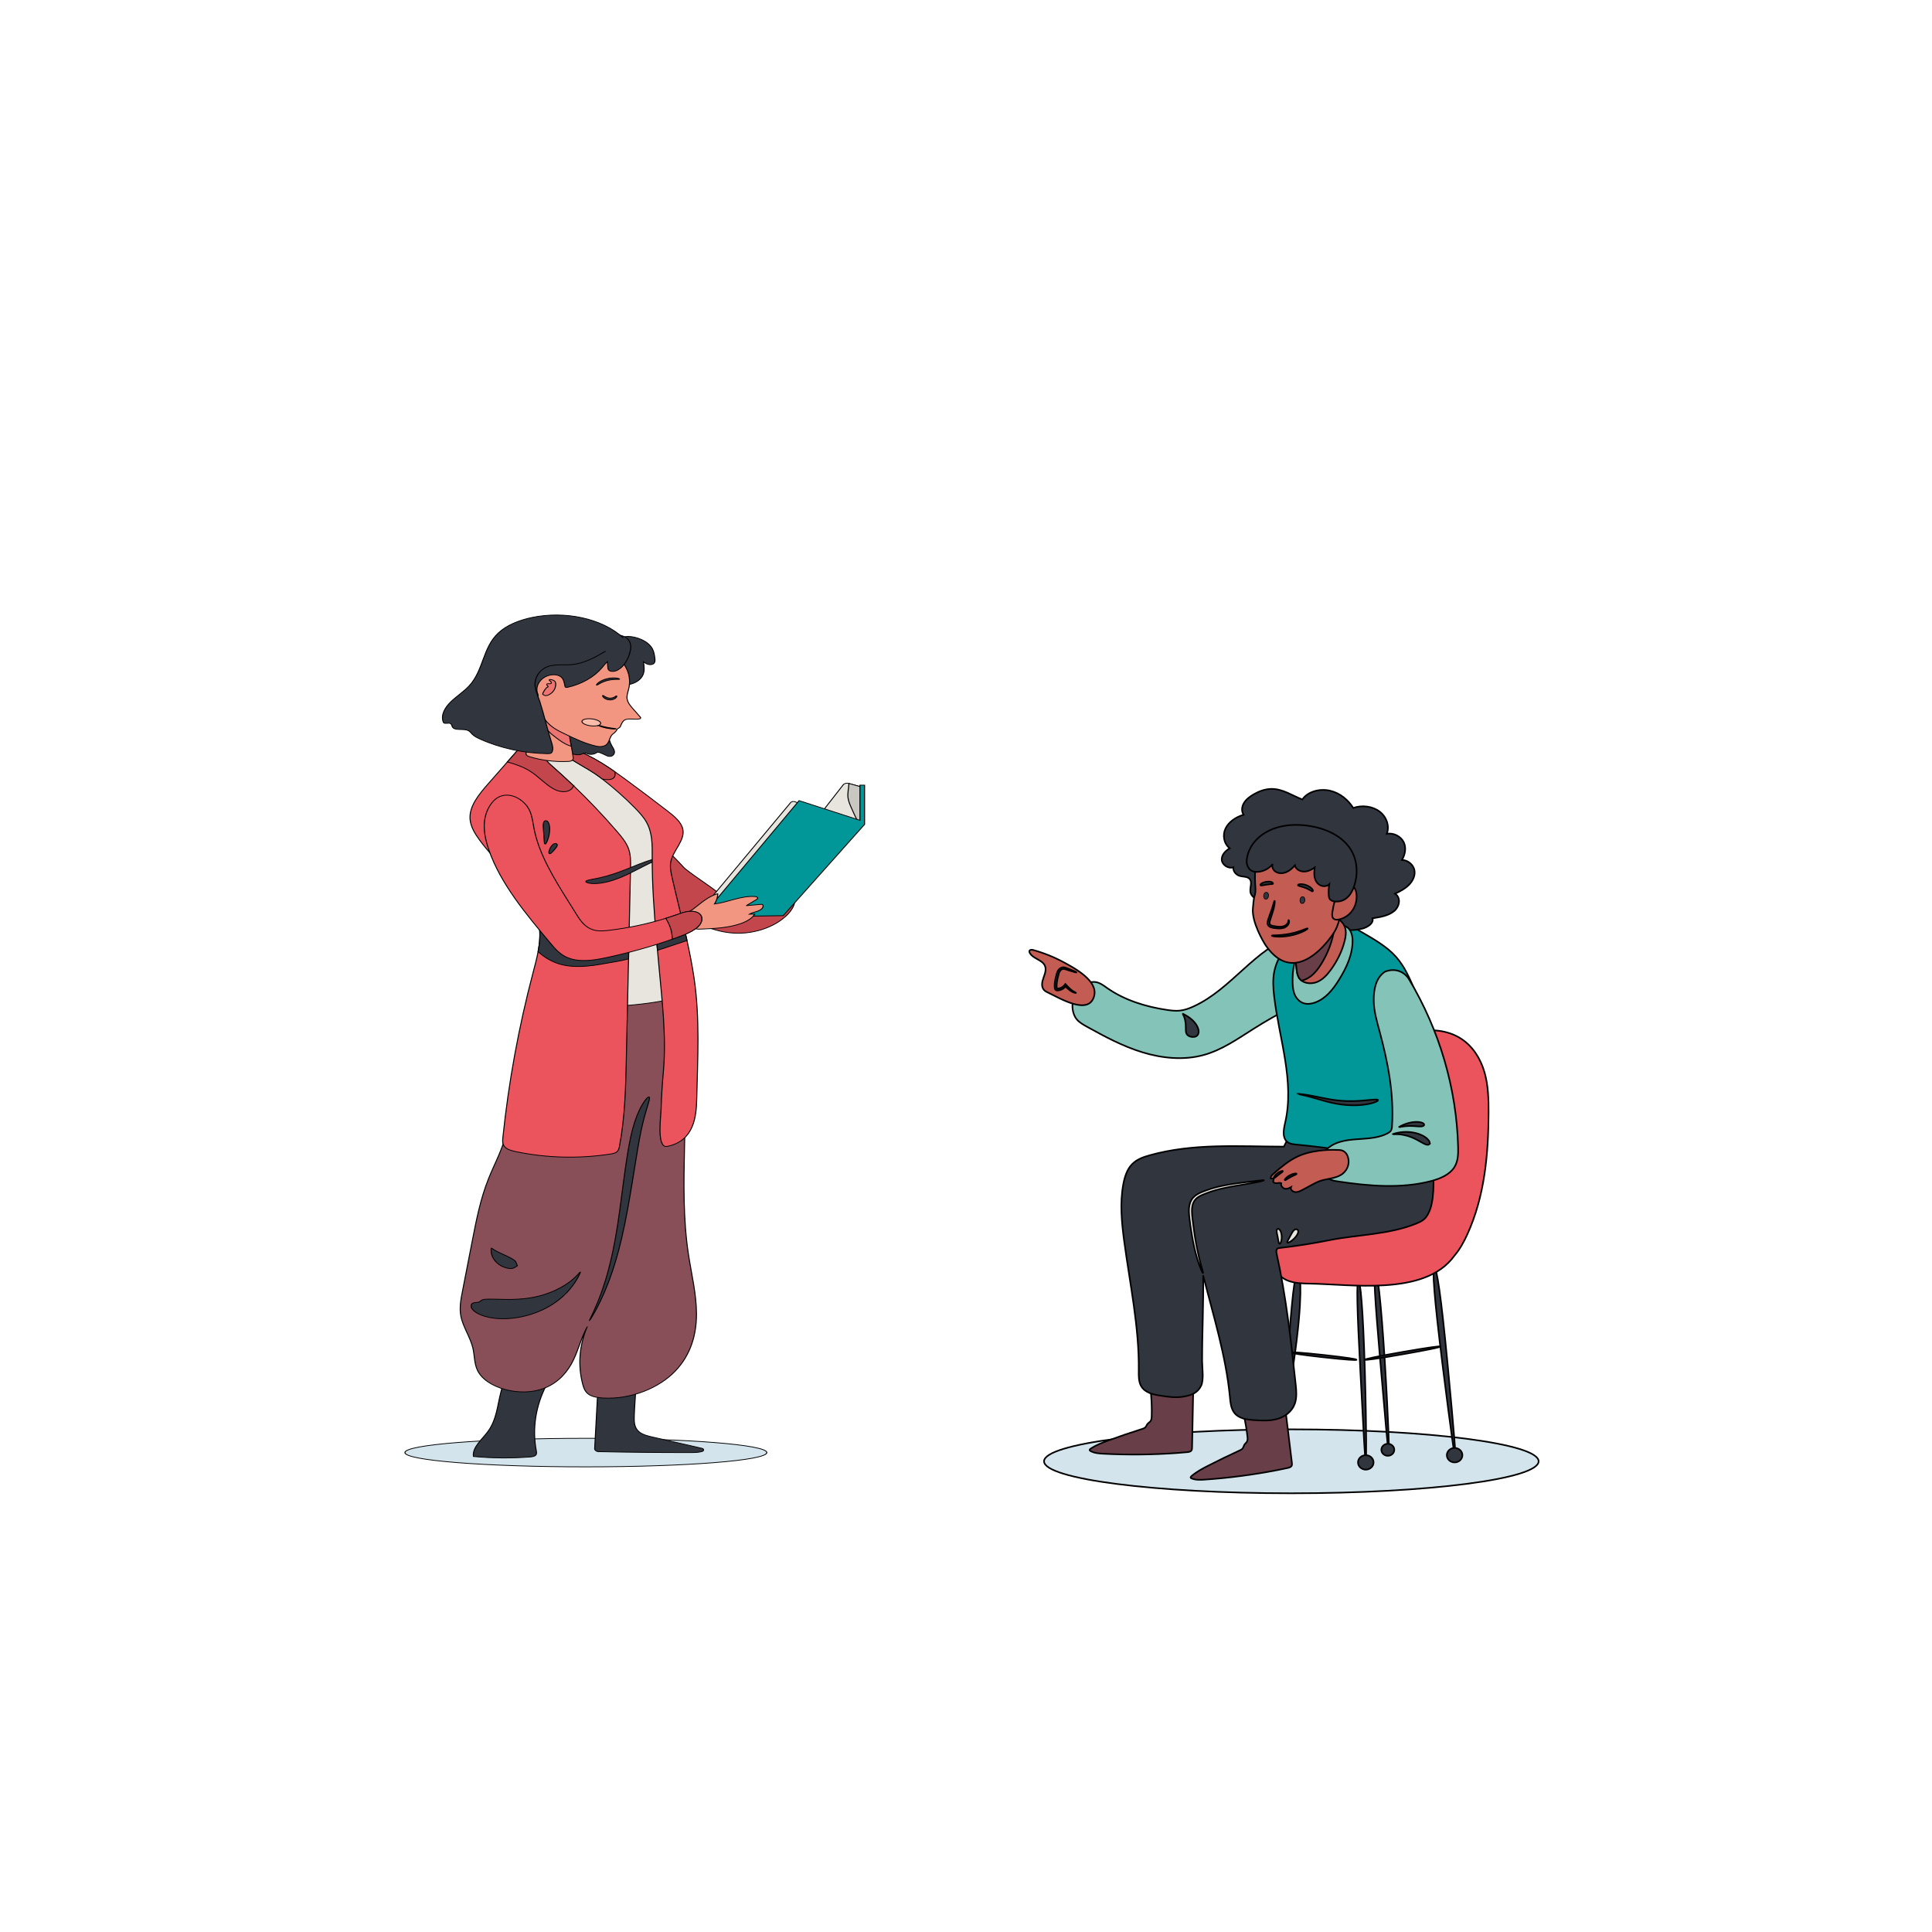 <svg width="1200" height="1200" xmlns="http://www.w3.org/2000/svg">

 <g>
  <title>background</title>
  <rect fill="none" id="canvas_background" height="602" width="802" y="-1" x="-1"/>
 </g>
 <g>
  <title>Layer 1</title>
  <g stroke="null" id="svg_1">
   <ellipse stroke="null" id="svg_2" ry="19.854" rx="153.586" cy="907.648" cx="802.069" fill="#D3E4ED"/>
   <g stroke="null" id="svg_3">
    <g stroke="null" id="svg_4">
     <g stroke="null" id="svg_5">
      <path stroke="null" id="svg_6" d="m904.165,907.418c-0.106,0.01 -0.331,-1.11 -0.701,-3.45c-0.369,-2.341 -0.882,-5.902 -1.555,-10.777c-1.339,-9.75 -3.347,-24.75 -5.958,-45.756c-2.611,-21.005 -4.264,-36.039 -5.03,-45.843c-0.774,-9.804 -0.678,-14.376 -0.012,-14.439c0.666,-0.063 1.757,4.398 3.138,14.144c1.389,9.746 3.051,24.778 5.076,45.839c2.025,21.061 3.332,36.127 4.147,45.927c0.405,4.9 0.679,8.484 0.829,10.846c0.149,2.361 0.173,3.5 0.067,3.51z" fill="#31353E"/>
     </g>
     <g stroke="null" id="svg_7">
      <path stroke="null" id="svg_8" d="m848.313,908.456c-0.107,0.003 -0.239,-1.058 -0.411,-3.268c-0.17,-2.21 -0.382,-5.57 -0.646,-10.166c-0.526,-9.193 -1.279,-23.331 -2.3,-43.11c-1.029,-19.779 -1.685,-33.916 -1.864,-43.12c-0.189,-9.204 0.084,-13.473 0.649,-13.499c0.559,-0.025 1.29,4.2 2.011,13.386c0.724,9.185 1.428,23.331 2.005,43.136c0.57,19.805 0.743,33.965 0.8,43.172c0.024,4.604 0.015,7.97 -0.028,10.186c-0.04,2.215 -0.11,3.281 -0.217,3.284z" fill="#31353E"/>
     </g>
     <g stroke="null" id="svg_9">
      <path stroke="null" id="svg_10" d="m862.57,901.967c-0.106,0.006 -0.275,-1.05 -0.52,-3.254c-0.244,-2.204 -0.57,-5.556 -0.988,-10.143c-0.836,-9.173 -2.064,-23.283 -3.75,-43.023c-1.694,-19.739 -2.826,-33.851 -3.314,-43.045c-0.498,-9.194 -0.37,-13.469 0.195,-13.511c0.558,-0.041 1.431,4.161 2.461,13.322c1.033,9.16 2.212,23.279 3.457,43.056c1.236,19.778 1.886,33.926 2.253,43.128c0.179,4.601 0.283,7.966 0.315,10.182c0.034,2.216 -0.001,3.282 -0.107,3.288z" fill="#31353E"/>
     </g>
     <g stroke="null" id="svg_11">
      <path stroke="null" id="svg_12" d="m793.47,897.662c-0.105,-0.017 -0.023,-1.03 0.236,-3.124c0.273,-2.092 0.688,-5.269 1.255,-9.616c0.275,-2.173 0.586,-4.638 0.936,-7.406c0.32,-2.771 0.716,-5.839 1.086,-9.226c0.394,-3.384 0.785,-7.085 1.214,-11.107c0.204,-2.012 0.416,-4.105 0.636,-6.28c0.208,-2.175 0.424,-4.433 0.648,-6.774c0.212,-2.341 0.416,-4.599 0.612,-6.775c0.188,-2.176 0.369,-4.27 0.543,-6.282c0.339,-4.025 0.65,-7.727 0.935,-11.115c0.305,-3.386 0.546,-6.462 0.828,-9.231c0.249,-2.771 0.514,-5.237 0.766,-7.409c0.245,-2.173 0.499,-4.053 0.757,-5.649c0.251,-1.596 0.499,-2.91 0.755,-3.951c0.51,-2.081 1.031,-3.07 1.52,-3.049c0.489,0.021 0.898,1.052 1.173,3.177c0.136,1.062 0.245,2.398 0.305,4.017c0.052,1.619 0.063,3.521 0.028,5.717c-0.043,2.196 -0.152,4.684 -0.304,7.476c-0.185,2.79 -0.388,5.886 -0.716,9.289c-0.304,3.405 -0.709,7.119 -1.18,11.155c-0.254,2.016 -0.519,4.113 -0.793,6.292c-0.302,2.176 -0.616,4.434 -0.941,6.775c-0.353,2.338 -0.693,4.593 -1.021,6.765c-0.352,2.169 -0.69,4.256 -1.016,6.262c-0.682,4.008 -1.324,7.691 -1.956,11.055c-0.608,3.367 -1.231,6.412 -1.761,9.161c-0.567,2.742 -1.073,5.185 -1.519,7.338c-0.47,2.148 -0.877,4.008 -1.223,5.588c-0.357,1.579 -0.667,2.876 -0.916,3.905c-0.501,2.057 -0.784,3.039 -0.888,3.022z" fill="#31353E"/>
     </g>
     <g stroke="null" id="svg_13">
      <path stroke="null" id="svg_14" d="m842.611,844.569c-0.05,0.391 -6.181,0.039 -20.362,-1.521c-14.181,-1.56 -20.23,-2.547 -20.18,-2.938c0.05,-0.391 6.181,-0.039 20.362,1.521c14.181,1.56 20.23,2.547 20.18,2.938z" fill="#31353E"/>
     </g>
     <g stroke="null" id="svg_15">
      <path stroke="null" id="svg_16" d="m894.842,836.326c0.079,0.387 -6.946,1.938 -23.451,4.816c-16.505,2.879 -23.657,3.801 -23.736,3.414c-0.079,-0.387 6.946,-1.938 23.451,-4.816c16.505,-2.879 23.657,-3.801 23.736,-3.414z" fill="#31353E"/>
     </g>
     <path stroke="null" id="svg_17" d="m859.979,798.298c17.514,-1.073 34.064,-5.383 43.388,-18.374c3.372,-3.943 5.835,-8.488 7.957,-13.122c10.85,-23.692 13.162,-49.975 13.251,-75.722c0.029,-8.455 -0.181,-17.012 -2.551,-25.176c-2.37,-8.163 -7.122,-16 -14.603,-20.817c-8.199,-5.28 -19.068,-6.389 -28.668,-3.868c-9.601,2.522 -17.94,8.416 -24.081,15.72c-3.829,4.554 -6.876,9.675 -8.99,15.11c-2.782,7.152 -3.928,14.743 -5.592,22.188c-2.622,11.729 -6.564,23.204 -11.742,34.176c-1.963,4.159 -4.166,8.331 -7.62,11.547c-3.463,3.224 -7.953,5.277 -12.076,7.742c-6.873,4.109 -12.959,9.615 -16.495,16.46c-4.965,9.613 -4.423,26.625 7.935,31.321c4.25,1.615 8.964,1.716 13.556,1.794c12.924,0.22 30.046,2.02 46.332,1.022z" fill="#EB545D"/>
     <ellipse stroke="null" id="svg_18" ry="4.49" rx="4.834" cy="903.835" cx="903.49" fill="#31353E"/>
     <ellipse stroke="null" id="svg_19" ry="4.49" rx="4.834" cy="908.325" cx="848.313" fill="#31353E"/>
     <ellipse stroke="null" id="svg_20" ry="4.49" rx="4.834" cy="897.662" cx="792.963" fill="#31353E"/>
     <ellipse stroke="null" id="svg_21" ry="3.729" rx="4.015" cy="900.489" cx="862.005" fill="#31353E"/>
    </g>
    <g stroke="null" id="svg_22">
     <path stroke="null" id="svg_23" d="m796.846,862.694c1.068,8.793 2.136,17.587 3.204,26.38c0.79,6.507 1.58,13.013 2.371,19.52c0.08,0.657 0.149,1.363 -0.199,1.939c-0.456,0.753 -1.458,1.031 -2.364,1.234c-2.089,0.469 -4.189,0.896 -6.293,1.306c-14.924,2.905 -30.058,4.891 -45.267,5.939c-2.778,0.191 -5.693,0.33 -8.222,-0.751c-0.198,-0.085 -0.405,-0.188 -0.503,-0.368c-0.193,-0.357 0.139,-0.758 0.452,-1.032c3.018,-2.635 6.657,-4.569 10.285,-6.432c6.436,-3.305 12.955,-6.47 19.552,-9.491c0.724,-0.331 1.477,-0.683 1.956,-1.284c0.588,-0.738 0.668,-1.735 1.208,-2.504c0.38,-0.54 0.965,-0.936 1.34,-1.479c0.65,-0.941 0.569,-2.147 0.448,-3.258c-0.96,-8.81 -2.962,-17.521 -5.96,-25.929c-0.32,-0.899 -0.644,-1.917 -0.167,-2.755c0.355,-0.622 1.071,-0.982 1.753,-1.293c6.425,-2.929 13.461,-4.705 20.603,-5.199" fill="#683E48"/>
     <path stroke="null" id="svg_24" d="m741.332,852.935c-0.174,8.848 -0.349,17.695 -0.524,26.542c-0.129,6.547 -0.258,13.093 -0.387,19.64c-0.013,0.661 -0.043,1.369 -0.47,1.899c-0.557,0.692 -1.59,0.846 -2.517,0.939c-2.137,0.214 -4.279,0.385 -6.423,0.538c-15.206,1.086 -30.489,1.235 -45.717,0.445c-2.781,-0.144 -5.691,-0.358 -8.047,-1.734c-0.184,-0.108 -0.375,-0.235 -0.447,-0.426c-0.142,-0.377 0.244,-0.735 0.593,-0.968c3.362,-2.25 7.242,-3.73 11.1,-5.141c6.845,-2.503 13.753,-4.857 20.718,-7.06c0.764,-0.242 1.56,-0.499 2.12,-1.038c0.687,-0.661 0.906,-1.64 1.55,-2.337c0.452,-0.49 1.088,-0.812 1.536,-1.305c0.777,-0.855 0.865,-2.061 0.901,-3.177c0.284,-8.85 -0.479,-17.729 -2.272,-26.426c-0.192,-0.93 -0.37,-1.979 0.221,-2.751c0.439,-0.574 1.199,-0.845 1.919,-1.071c6.782,-2.132 14.007,-3.046 21.158,-2.678" fill="#683E48"/>
     <path stroke="null" id="svg_25" d="m888.849,717.187c-1.037,-5.153 -7.88,-4.5 -14.583,-3.038c-0.833,-1.86 -2.878,-3.117 -4.816,-4.137c-17.456,-9.192 -37.826,-13.57 -57.871,-12.439l-7.618,1.584c-2.171,4.344 -4.341,8.688 -6.512,13.032c-28.045,-0.067 -56.218,-2.221 -83.317,5.355c-4.003,1.119 -8.125,2.55 -11.099,5.679c-3.063,3.223 -4.503,7.836 -5.341,12.356c-2.159,11.648 -1.011,23.659 0.562,35.373c3.587,26.718 9.357,53.271 9.042,80.313c-0.038,3.28 -0.119,6.767 1.437,9.562c2.349,4.218 7.447,5.315 11.964,6.014c4.771,0.738 9.633,1.476 14.402,0.614c4.77,-0.861 8.627,-2.062 10.919,-6.691c1.849,-3.734 0.653,-11.297 0.649,-15.515c-0.015,-18.118 0.932,-35.542 0.626,-53.133c6.304,25.04 14.149,49.82 16.617,75.543c0.316,3.296 0.612,6.803 2.462,9.465c2.792,4.017 7.984,4.647 12.553,4.932c4.827,0.301 9.744,0.593 14.397,-0.713c4.653,-1.305 9.085,-4.485 10.866,-9.343c1.436,-3.918 1,-8.357 0.541,-12.59c-2.927,-27.01 -5.867,-54.1 -11.771,-80.593c-0.246,-1.104 -0.427,-2.466 0.365,-3.177c0.409,-0.367 0.974,-0.442 1.506,-0.503c10.326,-1.189 20.602,-2.799 30.802,-4.827c18.074,-3.594 36.764,-3.368 53.94,-10.303c1.826,-0.737 3.675,-1.536 5.151,-2.911c1.69,-1.574 2.769,-3.791 3.591,-6.052c2.75,-7.564 2.652,-23.338 0.536,-33.859z" fill="#31353E"/>
     <path stroke="null" id="svg_26" d="m804.258,580.798c-25.023,8.319 -39.195,33.561 -63.074,44.383c-2.669,1.21 -5.482,2.238 -8.437,2.536c-2.566,0.259 -5.157,-0.039 -7.706,-0.411c-13.396,-1.954 -26.661,-6.089 -37.457,-13.688c-2.239,-1.576 -4.529,-3.362 -7.321,-3.685c-1.483,-0.171 -2.996,0.096 -4.396,0.58c-6.723,2.324 -10.461,9.599 -9.642,16.2c0.283,2.282 1.047,4.558 2.549,6.386c1.609,1.959 3.943,3.277 6.223,4.543c11.062,6.14 22.314,12.19 34.558,15.943c12.244,3.754 25.687,5.095 38.051,1.696c11.429,-3.142 21.126,-10.036 30.975,-16.257c7.488,-4.729 15.211,-9.138 23.138,-13.208c2.145,-1.101 4.327,-2.192 6.157,-3.705c4.505,-3.724 6.294,-9.481 7.309,-14.993c1.177,-6.39 1.572,-13.098 -0.696,-19.231c-0.942,-2.549 -2.467,-5.084 -5.012,-6.39" fill="#83C3B8"/>
     <path stroke="null" id="svg_27" d="m870.877,599.291c3.038,4.616 5.265,9.67 7.552,15.022c9.234,21.602 15.577,44.881 17.377,68.096c0.875,11.283 -0.452,22.564 -0.88,33.837c-0.047,1.239 -0.118,2.549 -0.864,3.578c-0.502,0.692 -1.263,1.186 -2.046,1.597c-6.937,3.647 -15.579,1.72 -23.31,-0.104c-20.847,-4.92 -42.09,-8.398 -63.494,-10.398c-1.72,-0.161 -3.514,-0.334 -4.97,-1.198c-4.003,-2.374 -3.059,-7.893 -2.053,-12.195c6.046,-25.866 -3.707,-52.354 -6.789,-78.664c-0.592,-5.058 -0.934,-10.202 0.037,-15.21c1.751,-9.033 7.715,-17.023 15.163,-23.078c9.532,-7.75 20.996,-12.775 32.245,-5.742c7.853,4.909 16.347,9.054 23.481,14.892c3.548,2.903 6.276,6.112 8.551,9.568z" fill="#019798"/>
     <path stroke="null" id="svg_28" d="m829.363,576.211c5.317,1.792 11.341,1.997 16.807,0.571c3.46,-0.902 7.24,-3.419 6.303,-6.415c4.757,-0.718 9.801,-1.554 13.332,-4.38c3.531,-2.826 4.529,-8.367 0.715,-10.908c3.332,-1.507 6.568,-3.311 8.928,-5.829c2.36,-2.518 3.756,-5.851 3.026,-9.02c-0.73,-3.17 -3.919,-5.981 -7.682,-6.11c1.965,-3.388 2.761,-7.467 1.102,-10.973s-6.211,-6.104 -10.508,-5.243c1.752,-4.799 -0.043,-10.409 -4.406,-13.769c-4.363,-3.359 -11.06,-4.287 -16.434,-2.277c-3.118,-4.956 -8.145,-9.285 -14.484,-10.753c-6.339,-1.468 -13.95,0.546 -17.121,5.476c-6.309,-2.431 -12.13,-6.575 -19.046,-6.583c-3.97,-0.004 -7.787,1.408 -11.089,3.298c-2.472,1.414 -4.778,3.162 -6.152,5.421c-1.374,2.26 -1.687,5.104 -0.257,7.338c-4.881,1.437 -9.259,4.47 -11.211,8.567c-1.953,4.097 -1.117,9.236 2.606,12.3c-2.897,1.594 -5.209,4.347 -4.93,7.29s3.985,5.556 7.195,4.49c-0.283,2.293 1.495,4.652 4.049,5.373c1.831,0.516 4.012,0.298 5.499,1.349c3.002,2.121 0.052,6.424 1.291,9.585c0.511,1.303 1.711,2.306 2.87,3.256c2.663,2.181 5.326,4.363 7.989,6.544c2.56,2.097 5.169,4.224 8.324,5.6c3.815,1.664 8.161,2.118 12.353,2.856c5.368,0.945 10.616,2.392 15.62,4.307" fill="#31353E"/>
     <path stroke="null" id="svg_29" d="m641.886,590.108c-0.859,-0.24 -2.027,-0.356 -2.431,0.386c-0.225,0.412 -0.079,0.914 0.134,1.332c1.826,3.588 7.618,4.251 9.354,7.877c1.156,2.416 0.054,5.185 -0.846,7.693c-0.9,2.508 -1.485,5.564 0.399,7.549c0.749,0.789 1.789,1.28 2.803,1.753c6.431,2.995 24.993,14.453 28.294,1.967c2.48,-9.381 -11.627,-17.027 -18.578,-20.806c-6.015,-3.272 -12.448,-5.888 -19.128,-7.752z" fill="#C35C52"/>
     <path stroke="null" id="svg_30" d="m802.869,610.7c0.082,2.513 0.357,5.069 1.427,7.379c1.071,2.31 3.045,4.366 5.635,5.12c2.287,0.666 4.798,0.261 7.024,-0.563c6.545,-2.423 10.964,-8.088 14.51,-13.728c4.843,-7.7 8.845,-16.243 8.626,-25.151c-0.084,-3.434 -1.342,-7.463 -4.871,-8.525c-2.288,-0.688 -4.765,0.143 -6.934,1.106c-6.708,2.978 -11.791,7.325 -17.038,12.084c-3.383,3.069 -6.21,5.425 -7.286,9.866c-0.976,4.031 -1.227,8.293 -1.093,12.412z" fill="#83C3B8"/>
     <path stroke="null" id="svg_31" d="m835.264,584.09c-1.599,6.633 -4.72,12.919 -8.864,18.531c-2.223,3.013 -4.894,5.947 -8.525,7.365c-1.665,0.649 -3.569,0.886 -5.366,0.66c-1.496,-0.183 -2.913,-0.685 -4.054,-1.528c-0.479,-0.358 -0.912,-0.775 -1.278,-1.254c-1.211,-1.585 -1.557,-3.586 -1.804,-5.515c-0.524,-4.091 -0.742,-8.214 -0.656,-12.332c0.097,-4.662 0.58,-9.315 1.446,-13.905c0.366,-1.948 0.802,-3.885 1.306,-5.805c0.946,-3.604 1.662,-9.709 6.442,-10.661c4.765,-0.947 7.661,3.605 10.724,6.052c3.823,3.051 9.009,5.512 10.716,10.219c0.951,2.617 0.561,5.481 -0.088,8.175z" fill="#C35C52"/>
     <path stroke="null" id="svg_32" d="m820.514,598.952c-1.703,2.707 -3.664,5.326 -6.264,7.328c-1.689,1.3 -3.68,2.324 -5.794,2.837c-0.479,-0.358 -0.912,-0.775 -1.278,-1.254c-1.211,-1.585 -1.557,-3.586 -1.804,-5.515c-0.524,-4.091 -0.742,-8.214 -0.656,-12.332c2.077,-2.438 4.542,-4.605 7.059,-6.672c4.118,-3.381 8.667,-6.666 14.073,-7.625l2.953,1.047c-1.18,7.799 -4.013,15.381 -8.289,22.186z" fill="#683E48"/>
     <path stroke="null" id="svg_33" d="m835.127,554.894c-0.182,0.649 -0.36,1.302 -0.524,1.956c-0.084,0.33 -0.165,0.66 -0.241,0.991c-1.58,6.845 -1.605,14.016 -5.207,20.379c-2.939,5.194 -24.322,35.612 -42.762,9.316c-1.922,-2.741 -9.024,-15.024 -8.198,-23.427c0.158,-1.609 0.506,-6.15 0.89,-7.128c1.356,-3.457 0.364,-7.289 0.397,-10.961c0.011,-1.211 0.015,-2.478 0.047,-3.768c0.003,-0.163 0.008,-0.325 0.013,-0.488c0.142,-4.67 0.699,-9.618 3.295,-13.496c2.452,-3.667 8.114,-6.948 12.664,-8.345c4.321,-1.327 9.048,-1.622 13.673,-1.265c4.127,0.319 8.239,1.153 12,2.693c7.828,3.203 13.617,9.625 15.713,16.7c1.74,5.874 -0.2,11.289 -1.759,16.844z" fill="#C35C52"/>
     <path stroke="null" id="svg_34" d="m833.53,551.221c1.348,-1.363 3.514,-2.172 5.397,-1.556c2.395,0.783 3.409,3.416 3.623,5.759c0.306,3.352 -0.418,6.816 -2.292,9.697c-1.874,2.882 -4.933,5.137 -8.459,5.946c-1.101,0.253 -2.364,0.339 -3.276,-0.284c-1.273,-0.869 -1.239,-2.616 -1.011,-4.064c0.778,-4.933 2.214,-11.649 6.019,-15.498z" fill="#C35C52"/>
     <path stroke="null" id="svg_35" d="m860.231,603.501c7.478,-2.825 12.766,1.102 14.857,4.597c19.052,31.83 29.637,67.967 30.565,104.348c0.107,4.176 0.034,8.56 -2.138,12.221c-2.931,4.94 -9.021,7.473 -14.886,8.98c-18.55,4.768 -38.574,3 -57.328,0.215c-2.978,-0.442 -6.068,-1.011 -7.994,-3.341c-1.846,-2.233 -2.708,-5.136 -2.961,-7.905c-0.471,-5.171 3.711,-9.921 8.746,-12.2c5.036,-2.279 10.797,-2.625 16.387,-3.006c5.59,-0.381 11.369,-0.889 16.256,-3.43c0.799,-0.415 1.59,-0.903 2.091,-1.613c0.616,-0.873 0.716,-1.964 0.784,-3.004c1.302,-19.828 -2.582,-39.645 -7.782,-58.917c-1.699,-6.298 -3.553,-12.645 -3.589,-19.136s1.163,-13.921 6.992,-17.811" fill="#83C3B8"/>
     <path stroke="null" id="svg_36" d="m806.253,718.188c-5.781,2.637 -10.582,6.769 -15.291,10.841c-0.897,0.776 -1.872,1.737 -1.718,2.865c0.606,0.123 1.231,0.165 1.85,0.123c0.278,0.481 -0.264,1.019 -0.315,1.563c-0.085,0.896 1.146,1.396 2.115,1.33s1.989,-0.402 2.876,-0.035c-0.444,1.647 1.073,3.49 2.906,3.532c1.143,0.026 2.196,-0.53 3.18,-1.069c-0.571,1.424 1.016,2.948 2.65,3.079c1.635,0.131 3.172,-0.659 4.59,-1.422c2.02,-1.088 4.041,-2.176 6.061,-3.263c1.391,-0.749 2.787,-1.5 4.28,-2.054c4.555,-1.689 9.945,-1.529 13.899,-4.22c2.326,-1.583 3.896,-4.085 4.231,-6.739c0.471,-3.741 -1.148,-8.181 -5.608,-8.435c-5.538,-0.315 -11.366,0.032 -16.791,1.103c-3.075,0.608 -6.089,1.513 -8.914,2.801z" fill="#C35C52"/>
     <path stroke="null" id="svg_37" d="m829.403,559.963c-1.373,-0.078 -2.827,-0.573 -3.53,-1.667c-0.439,-0.682 -0.529,-1.503 -0.579,-2.296c-0.142,-2.256 -0.033,-4.527 0.324,-6.762c-1.446,1.465 -4.088,1.527 -5.899,0.466s-2.853,-2.998 -3.215,-4.955c-0.362,-1.956 -0.128,-3.959 0.106,-5.932c-1.986,1.402 -4.33,2.557 -6.827,2.526c-2.497,-0.031 -5.095,-1.569 -5.505,-3.849c-1.4,1.587 -2.975,3.103 -4.948,4.032c-1.973,0.929 -4.416,1.193 -6.392,0.27s-3.239,-3.209 -2.468,-5.13c-2.015,2.659 -5.295,4.464 -8.78,4.831c-1.276,0.134 -2.611,0.077 -3.78,-0.416c-1.704,-0.718 -2.858,-2.301 -3.309,-3.984c-0.451,-1.682 -0.275,-3.458 0.113,-5.154c0.749,-3.269 2.287,-6.38 4.469,-9.042c3.717,-4.535 9.232,-7.664 15.145,-9.227c5.912,-1.563 12.208,-1.629 18.286,-0.767c9.997,1.419 20.02,5.713 25.564,13.546c4.338,6.13 5.363,13.876 3.741,20.964c-1.378,6.024 -4.623,12.993 -12.515,12.545z" fill="#31353E"/>
     <g stroke="null" id="svg_38">
      <path stroke="null" id="svg_39" d="m747.18,790.725c-0.117,0.039 -0.545,-0.715 -1.242,-2.356c-0.696,-1.64 -1.637,-4.178 -2.651,-7.72c-1.01,-3.542 -2.086,-8.092 -3.026,-13.722c-0.475,-2.813 -0.912,-5.901 -1.344,-9.25c-0.214,-1.678 -0.441,-3.451 -0.456,-5.335c-0.015,-1.874 0.153,-3.898 0.993,-5.897c0.417,-0.992 1.012,-1.93 1.757,-2.716c0.738,-0.79 1.595,-1.438 2.48,-1.96c1.775,-1.049 3.603,-1.691 5.278,-2.327c3.429,-1.294 6.709,-2.153 9.717,-2.807c6.034,-1.281 11.013,-1.851 14.912,-2.347c7.807,-0.925 11.389,-1.432 11.447,-1.19c0.057,0.227 -3.475,1.169 -11.244,2.406c-3.873,0.651 -8.81,1.346 -14.708,2.689c-2.943,0.685 -6.119,1.553 -9.427,2.826c-1.684,0.648 -3.414,1.279 -4.96,2.202c-1.55,0.916 -2.821,2.184 -3.505,3.862c-0.706,1.668 -0.884,3.491 -0.872,5.246c0.007,1.762 0.214,3.481 0.415,5.149c0.406,3.348 0.803,6.413 1.228,9.213c0.839,5.6 1.768,10.123 2.604,13.667c0.839,3.543 1.577,6.109 2.055,7.801c0.479,1.693 0.673,2.523 0.546,2.565z" fill="#E8E5DE"/>
     </g>
     <g stroke="null" id="svg_40">
      <path stroke="null" id="svg_41" d="m794.737,772.545c-0.262,-0.035 -0.429,-0.413 -0.587,-1.162c-0.16,-0.749 -0.316,-1.869 -0.623,-3.381c-0.16,-0.752 -0.297,-1.397 -0.413,-1.941c-0.104,-0.547 -0.169,-1 -0.174,-1.377c-0.015,-0.751 0.207,-1.205 0.629,-1.361c0.409,-0.151 0.942,0.041 1.44,0.74c0.494,0.694 0.951,1.91 1.059,3.663c0.023,0.438 0.022,0.844 0.005,1.219c-0.023,0.375 -0.055,0.719 -0.106,1.032c-0.094,0.626 -0.235,1.126 -0.379,1.512c-0.295,0.772 -0.602,1.089 -0.851,1.056z" fill="#E8E5DE"/>
     </g>
     <g stroke="null" id="svg_42">
      <path stroke="null" id="svg_43" d="m805.541,763.603c0.561,0.215 0.921,0.766 0.8,1.654c-0.118,0.883 -0.732,2.106 -2.022,3.516c-0.323,0.351 -0.64,0.663 -0.943,0.942c-0.307,0.276 -0.597,0.522 -0.874,0.735c-0.551,0.429 -1.037,0.739 -1.437,0.961c-0.805,0.44 -1.269,0.537 -1.448,0.371c-0.186,-0.172 -0.062,-0.586 0.308,-1.333c0.371,-0.746 0.977,-1.831 1.776,-3.302c0.198,-0.369 0.382,-0.708 0.558,-1.019c0.172,-0.312 0.342,-0.592 0.501,-0.846c0.325,-0.505 0.632,-0.898 0.946,-1.182c0.619,-0.57 1.265,-0.716 1.836,-0.497z" fill="#E8E5DE"/>
     </g>
     <g stroke="null" id="svg_44">
      <path stroke="null" id="svg_45" d="m800.331,571.448c0.064,-0.021 0.284,0.229 0.346,0.867c0.066,0.625 -0.174,1.671 -1.147,2.658c-0.483,0.488 -1.142,0.961 -2.016,1.275c-0.851,0.297 -1.856,0.448 -2.932,0.441c-1.077,-0.002 -2.222,-0.15 -3.426,-0.332c-0.615,-0.095 -1.283,-0.206 -1.979,-0.482c-0.346,-0.14 -0.701,-0.329 -1.02,-0.601c-0.32,-0.269 -0.587,-0.632 -0.732,-1.035c-0.29,-0.821 -0.132,-1.568 0.015,-2.188c0.165,-0.622 0.341,-1.177 0.519,-1.727c0.356,-1.091 0.722,-2.075 1.052,-2.971c0.666,-1.789 1.162,-3.242 1.511,-4.406c0.691,-2.326 0.952,-3.433 1.142,-3.406c0.152,0.019 0.203,1.168 -0.28,3.594c-0.243,1.211 -0.666,2.732 -1.275,4.549c-0.302,0.909 -0.641,1.891 -0.973,2.962c-0.164,0.531 -0.337,1.103 -0.482,1.665c-0.136,0.554 -0.209,1.116 -0.044,1.554c0.153,0.44 0.555,0.743 1.067,0.955c0.513,0.21 1.101,0.323 1.682,0.418c1.193,0.196 2.27,0.354 3.243,0.383c0.973,0.034 1.834,-0.067 2.568,-0.28c0.708,-0.214 1.29,-0.569 1.73,-0.944c0.888,-0.761 1.207,-1.572 1.29,-2.1c0.09,-0.537 0.043,-0.826 0.142,-0.849z" fill="#31353E"/>
     </g>
     <g stroke="null" id="svg_46">
      <path stroke="null" id="svg_47" d="m668.304,616.695c-0.021,0.083 -0.723,0.07 -2.007,-0.514c-0.638,-0.292 -1.395,-0.75 -2.231,-1.394c-0.415,-0.324 -0.851,-0.693 -1.304,-1.106c-0.226,-0.207 -0.457,-0.425 -0.693,-0.652l-0.177,-0.173c-0.032,-0.03 -0.027,-0.023 -0.043,-0.036c-0.02,-0.015 -0.039,-0.033 -0.056,-0.041l-0.041,0.068l-0.011,0.016l-0.101,0.11c-0.069,0.073 -0.133,0.149 -0.21,0.22c-0.294,0.296 -0.634,0.57 -1.01,0.82c-0.753,0.498 -1.668,0.896 -2.709,1.079c-0.262,0.046 -0.522,0.075 -0.805,0.094c-0.148,0.007 -0.314,0.009 -0.505,-0.02c-0.188,-0.029 -0.413,-0.097 -0.607,-0.23c-0.195,-0.13 -0.337,-0.307 -0.428,-0.474c-0.091,-0.168 -0.142,-0.33 -0.177,-0.479c-0.069,-0.307 -0.076,-0.542 -0.107,-0.806c-0.088,-1.039 -0.04,-2.133 0.118,-3.254c0.234,-1.647 0.629,-3.123 0.981,-4.474c0.177,-0.678 0.367,-1.357 0.66,-1.996c0.287,-0.635 0.698,-1.24 1.23,-1.699c0.526,-0.458 1.17,-0.791 1.86,-0.907c0.703,-0.122 1.361,0.028 1.874,0.195c0.524,0.175 0.954,0.355 1.385,0.517c0.425,0.166 0.824,0.322 1.198,0.468c2.987,1.179 4.33,1.814 4.268,1.963c-0.062,0.15 -1.518,-0.215 -4.587,-1.198c-0.383,-0.124 -0.792,-0.257 -1.227,-0.398c-0.432,-0.138 -0.904,-0.307 -1.36,-0.438c-0.46,-0.128 -0.909,-0.2 -1.342,-0.108c-0.439,0.088 -0.886,0.325 -1.27,0.677c-0.385,0.35 -0.687,0.806 -0.924,1.352c-0.237,0.543 -0.404,1.162 -0.571,1.835c-0.336,1.352 -0.711,2.8 -0.932,4.36c-0.149,1.062 -0.196,2.073 -0.123,3.02c0.024,0.231 0.039,0.488 0.077,0.656c0.037,0.181 0.104,0.267 0.123,0.275c0.006,0.016 0.125,0.052 0.329,0.041c0.211,-0.012 0.436,-0.034 0.647,-0.068c0.854,-0.136 1.625,-0.452 2.266,-0.853c0.32,-0.201 0.612,-0.422 0.865,-0.662c0.067,-0.056 0.126,-0.123 0.188,-0.185l0.092,-0.093l0.164,-0.204c0.223,-0.27 0.425,-0.541 0.624,-0.804c0.391,0.41 0.769,0.807 1.134,1.189c0.223,0.23 0.436,0.452 0.643,0.666c0.416,0.422 0.81,0.799 1.181,1.133c0.747,0.663 1.406,1.153 1.961,1.499c1.112,0.689 1.733,0.894 1.692,1.013z" fill="#31353E"/>
     </g>
     <g stroke="null" id="svg_48">
      <path stroke="null" id="svg_49" d="m796.755,727.397c0.078,0.148 -0.102,0.379 -0.545,0.73c-0.441,0.354 -1.15,0.825 -2.085,1.548c-0.927,0.729 -1.55,1.297 -2.002,1.639c-0.448,0.345 -0.726,0.469 -0.87,0.373c-0.137,-0.091 -0.112,-0.389 0.184,-0.892c0.298,-0.499 0.87,-1.212 1.88,-2.007c1.017,-0.787 1.874,-1.188 2.456,-1.375c0.587,-0.185 0.908,-0.157 0.981,-0.017z" fill="#31353E"/>
     </g>
     <g stroke="null" id="svg_50">
      <path stroke="null" id="svg_51" d="m805.331,729.038c0.044,0.161 -0.232,0.361 -0.841,0.653c-0.606,0.297 -1.552,0.683 -2.798,1.35c-1.239,0.678 -2.067,1.251 -2.644,1.595c-0.574,0.348 -0.897,0.472 -1.028,0.358c-0.121,-0.106 -0.022,-0.434 0.429,-0.963c0.452,-0.522 1.263,-1.255 2.61,-1.991c1.354,-0.725 2.442,-1.02 3.155,-1.128c0.719,-0.105 1.077,-0.024 1.117,0.126z" fill="#31353E"/>
     </g>
     <ellipse stroke="null" id="svg_52" ry="3.463" rx="5.299" cy="1265.871" cx="-391.981" fill="#31353E" transform="matrix(0.038,-0.396,0.428,0.035,282.062,359.54) "/>
     <ellipse stroke="null" id="svg_53" ry="3.463" rx="5.299" cy="1259.089" cx="-444.486" fill="#31353E" transform="matrix(0.038,-0.396,0.428,0.035,264.391,336.278) "/>
     <g stroke="null" id="svg_54">
      <path stroke="null" id="svg_55" d="m782.892,549.787c-0.133,-0.199 0.003,-0.553 0.576,-0.975c0.568,-0.416 1.598,-0.871 3.081,-1.096c0.735,-0.109 1.371,-0.156 1.961,-0.119c0.581,0.035 1.08,0.165 1.441,0.341c0.363,0.18 0.581,0.392 0.676,0.569c0.096,0.179 0.082,0.316 0.004,0.41c-0.167,0.196 -0.509,0.185 -1.043,0.204c-0.274,0.011 -0.61,0.028 -1.056,0.078c-0.436,0.048 -1.011,0.134 -1.675,0.233c-1.319,0.202 -2.21,0.407 -2.836,0.499c-0.622,0.095 -0.99,0.065 -1.129,-0.144z" fill="#31353E"/>
     </g>
     <g stroke="null" id="svg_56">
      <path stroke="null" id="svg_57" d="m815.295,553.623c-0.121,0.047 -0.268,0.008 -0.452,-0.082c-0.185,-0.09 -0.409,-0.227 -0.731,-0.409c-0.317,-0.179 -0.759,-0.43 -1.289,-0.715c-0.533,-0.282 -1.166,-0.609 -1.941,-0.917c-1.553,-0.615 -2.741,-0.863 -3.521,-1.091c-0.783,-0.217 -1.175,-0.409 -1.18,-0.657c-0.006,-0.232 0.388,-0.479 1.297,-0.569c0.897,-0.079 2.341,0.002 4.153,0.72c0.903,0.36 1.616,0.787 2.173,1.192c0.556,0.41 0.953,0.79 1.241,1.161c0.284,0.368 0.416,0.71 0.432,0.947c0.017,0.24 -0.065,0.373 -0.183,0.418z" fill="#31353E"/>
     </g>
     <g stroke="null" id="svg_58">
      <path stroke="null" id="svg_59" d="m812.224,576.684c0.043,0.069 -0.106,0.233 -0.469,0.497c-0.182,0.131 -0.415,0.292 -0.708,0.471c-0.297,0.172 -0.651,0.368 -1.065,0.589c-0.417,0.215 -0.902,0.437 -1.446,0.689c-0.557,0.224 -1.165,0.5 -1.863,0.737c-1.383,0.505 -3.065,1.016 -5.077,1.421c-2.011,0.406 -3.771,0.588 -5.256,0.662c-0.741,0.053 -1.418,0.036 -2.025,0.047c-0.608,-0.02 -1.149,-0.035 -1.624,-0.07c-0.475,-0.042 -0.885,-0.084 -1.233,-0.126c-0.347,-0.049 -0.631,-0.106 -0.855,-0.155c-0.448,-0.101 -0.658,-0.192 -0.65,-0.271c0.008,-0.08 0.233,-0.141 0.686,-0.179c0.227,-0.02 0.511,-0.029 0.855,-0.043c0.345,-0.02 0.748,-0.035 1.213,-0.047c0.464,-0.021 0.991,-0.045 1.582,-0.072c0.589,-0.052 1.244,-0.07 1.961,-0.151c1.435,-0.129 3.131,-0.337 5.077,-0.73c1.946,-0.392 3.582,-0.856 4.945,-1.291c0.688,-0.203 1.292,-0.438 1.851,-0.618c0.549,-0.203 1.039,-0.384 1.471,-0.544c0.428,-0.169 0.802,-0.31 1.124,-0.425c0.319,-0.121 0.581,-0.222 0.797,-0.291c0.43,-0.14 0.662,-0.171 0.705,-0.102z" fill="#31353E"/>
     </g>
     <g stroke="null" id="svg_60">
      <path stroke="null" id="svg_61" d="m740.764,644.081c-0.789,-0.033 -1.538,-0.213 -2.157,-0.502c-0.311,-0.145 -0.584,-0.317 -0.826,-0.517c-0.25,-0.2 -0.459,-0.428 -0.62,-0.686c-0.169,-0.259 -0.311,-0.547 -0.394,-0.875c-0.116,-0.325 -0.146,-0.694 -0.198,-1.105c-0.027,-0.414 -0.052,-0.872 -0.044,-1.392c-0.009,-0.257 -0.01,-0.53 -0.004,-0.821c-0.01,-0.286 -0.015,-0.589 -0.016,-0.912c-0.016,-0.324 -0.031,-0.636 -0.046,-0.936c-0.027,-0.307 -0.054,-0.603 -0.079,-0.887c-0.072,-0.569 -0.143,-1.113 -0.248,-1.604c-0.085,-0.504 -0.223,-0.939 -0.328,-1.356c-0.131,-0.398 -0.251,-0.764 -0.376,-1.077c-0.131,-0.309 -0.253,-0.577 -0.361,-0.805c-0.113,-0.223 -0.22,-0.399 -0.301,-0.543c-0.165,-0.286 -0.25,-0.422 -0.22,-0.45c0.03,-0.029 0.173,0.051 0.481,0.213c0.158,0.083 0.354,0.186 0.592,0.311c0.24,0.133 0.521,0.29 0.845,0.471c0.326,0.186 0.689,0.411 1.113,0.664c0.397,0.272 0.877,0.56 1.351,0.93c0.495,0.358 1.005,0.784 1.553,1.275c0.262,0.251 0.534,0.517 0.815,0.801c0.266,0.291 0.538,0.6 0.817,0.928c0.26,0.335 0.509,0.666 0.74,0.992c0.215,0.331 0.415,0.657 0.6,0.975c0.343,0.644 0.618,1.26 0.784,1.845c0.19,0.58 0.247,1.132 0.278,1.625c-0.003,0.499 -0.056,0.945 -0.183,1.337c-0.134,0.393 -0.321,0.729 -0.551,1.007c-0.238,0.279 -0.527,0.502 -0.841,0.67c-0.631,0.337 -1.385,0.458 -2.174,0.425z" fill="#31353E"/>
     </g>
     <g stroke="null" id="svg_62">
      <path stroke="null" id="svg_63" d="m887.699,710.747c-0.302,0.267 -0.755,0.372 -1.317,0.295c-0.283,-0.037 -0.585,-0.127 -0.925,-0.254c-0.35,-0.118 -0.727,-0.282 -1.13,-0.5c-0.412,-0.208 -0.876,-0.441 -1.361,-0.741c-0.256,-0.134 -0.521,-0.28 -0.795,-0.441c-0.137,-0.081 -0.277,-0.165 -0.42,-0.25c-0.148,-0.08 -0.299,-0.161 -0.454,-0.244c-0.607,-0.355 -1.295,-0.703 -2.045,-1.098c-0.384,-0.178 -0.784,-0.369 -1.2,-0.572c-0.428,-0.182 -0.873,-0.37 -1.334,-0.566c-0.476,-0.174 -0.934,-0.342 -1.376,-0.504c-0.455,-0.141 -0.892,-0.276 -1.312,-0.407c-0.854,-0.224 -1.653,-0.431 -2.399,-0.558c-0.187,-0.037 -0.369,-0.072 -0.548,-0.107c-0.18,-0.025 -0.355,-0.049 -0.526,-0.072c-0.345,-0.046 -0.674,-0.09 -0.985,-0.132c-0.624,-0.043 -1.189,-0.095 -1.687,-0.11c-0.5,-0.002 -0.933,-0.004 -1.302,-0.006c-0.369,0.012 -0.672,0.038 -0.915,0.049c-0.486,0.026 -0.724,0.031 -0.734,-0.008c-0.01,-0.039 0.208,-0.119 0.673,-0.269c0.233,-0.073 0.526,-0.173 0.888,-0.275c0.367,-0.09 0.799,-0.196 1.298,-0.319c0.504,-0.111 1.083,-0.204 1.739,-0.326c0.331,-0.04 0.68,-0.082 1.046,-0.126c0.185,-0.021 0.375,-0.043 0.57,-0.065c0.195,-0.012 0.395,-0.023 0.599,-0.035c0.823,-0.065 1.724,-0.061 2.714,-0.037c0.494,0.036 1.008,0.073 1.542,0.112c0.533,0.074 1.086,0.15 1.659,0.23c0.566,0.114 1.116,0.228 1.645,0.345c0.519,0.143 1.02,0.286 1.501,0.428c0.944,0.325 1.807,0.654 2.554,1.037c0.188,0.093 0.372,0.184 0.551,0.273c0.174,0.097 0.341,0.198 0.504,0.296c0.325,0.196 0.63,0.388 0.914,0.576c0.543,0.41 1.016,0.787 1.389,1.163c0.365,0.387 0.653,0.745 0.868,1.071c0.207,0.336 0.33,0.652 0.398,0.925c0.134,0.549 0.014,0.955 -0.288,1.222z" fill="#31353E"/>
     </g>
     <g stroke="null" id="svg_64">
      <path stroke="null" id="svg_65" d="m884.558,698.761c-0.065,0.261 -0.274,0.482 -0.616,0.634c-0.342,0.146 -0.821,0.241 -1.445,0.26c-0.312,0.012 -0.662,0.016 -1.05,-0.007c-0.391,-0.002 -0.818,-0.048 -1.293,-0.07c-0.476,-0.034 -0.995,-0.07 -1.559,-0.111c-0.284,-0.016 -0.58,-0.033 -0.888,-0.05c-0.31,-0.011 -0.631,-0.023 -0.964,-0.035c-0.336,-0.004 -0.659,-0.007 -0.971,-0.01c-0.314,0.005 -0.615,0.01 -0.906,0.015c-0.58,0.024 -1.12,0.046 -1.612,0.091c-0.496,0.029 -0.94,0.096 -1.348,0.135c-0.402,0.06 -0.765,0.108 -1.083,0.161c-0.635,0.111 -1.101,0.203 -1.407,0.268c-0.309,0.06 -0.464,0.077 -0.481,0.041c-0.017,-0.037 0.105,-0.124 0.373,-0.284c0.266,-0.165 0.685,-0.385 1.273,-0.675c0.295,-0.142 0.636,-0.292 1.02,-0.466c0.391,-0.153 0.821,-0.346 1.312,-0.512c0.488,-0.181 1.031,-0.35 1.631,-0.525c0.303,-0.078 0.618,-0.159 0.945,-0.243c0.333,-0.07 0.677,-0.142 1.035,-0.218c0.363,-0.058 0.712,-0.114 1.049,-0.167c0.34,-0.037 0.668,-0.072 0.982,-0.106c0.632,-0.045 1.216,-0.068 1.751,-0.049c0.535,0.004 1.017,0.067 1.45,0.12c0.431,0.074 0.812,0.154 1.141,0.257c0.657,0.209 1.11,0.462 1.376,0.739c0.267,0.27 0.352,0.547 0.287,0.808z" fill="#31353E"/>
     </g>
     <g stroke="null" id="svg_66">
      <path stroke="null" id="svg_67" d="m855.933,683.289c0.072,0.25 -0.324,0.597 -1.252,1.026c-0.464,0.212 -1.066,0.425 -1.806,0.663c-0.744,0.214 -1.627,0.456 -2.664,0.659c-0.517,0.112 -1.073,0.207 -1.667,0.301c-0.592,0.102 -1.226,0.179 -1.896,0.259c-0.669,0.088 -1.381,0.133 -2.127,0.199c-0.749,0.041 -1.535,0.097 -2.361,0.109c-1.651,0.051 -3.458,0.011 -5.413,-0.12c-1.955,-0.134 -4.059,-0.372 -6.296,-0.759c-2.239,-0.386 -4.278,-0.872 -6.141,-1.355c-1.864,-0.485 -3.554,-0.974 -5.097,-1.421c-1.543,-0.446 -2.939,-0.856 -4.201,-1.207c-1.261,-0.356 -2.389,-0.651 -3.386,-0.906c-0.999,-0.247 -1.867,-0.449 -2.608,-0.609c-0.741,-0.163 -1.356,-0.276 -1.842,-0.379c-0.978,-0.176 -1.448,-0.274 -1.443,-0.313c0.005,-0.04 0.485,-0.018 1.485,0.055c0.497,0.051 1.126,0.107 1.886,0.203c0.76,0.093 1.652,0.22 2.68,0.382c1.026,0.169 2.189,0.37 3.487,0.621c1.3,0.246 2.735,0.541 4.313,0.862c1.577,0.322 3.296,0.676 5.164,1.018c1.868,0.34 3.883,0.674 6.057,0.91c2.175,0.239 4.204,0.356 6.08,0.403c1.876,0.044 3.601,0.033 5.177,-0.036c0.788,-0.021 1.539,-0.077 2.254,-0.109c0.714,-0.058 1.394,-0.085 2.036,-0.148c0.643,-0.054 1.252,-0.098 1.824,-0.158c0.574,-0.052 1.114,-0.098 1.618,-0.154c1.013,-0.091 1.888,-0.193 2.642,-0.243c0.749,-0.074 1.378,-0.1 1.882,-0.109c1.008,-0.023 1.541,0.107 1.613,0.357z" fill="#31353E"/>
     </g>
    </g>
   </g>
  </g>
  <g stroke="null" id="svg_118">
   <g stroke="null" transform="matrix(0.624,0,0,0.481,-20550.041,-15045.522) " id="svg_72">
    <path stroke="null" id="svg_73" d="m33615.087,32401.845c10.608,10.889 22.626,20.334 33.176,31.279c6.554,6.799 13.477,14.671 22.875,15.606c9.917,0.986 18.522,-6.103 27.234,-10.942c6.935,-3.851 14.575,-6.43 22.425,-7.569c6.477,8.615 2.65,21.221 -3.763,29.883c-13.091,17.68 -36.288,27.288 -58.046,24.043c-25.853,-3.856 -46.173,-23.444 -69.764,-34.699c-3.382,-1.614 -5.041,-5.432 -6.167,-9.006c-3.182,-10.102 -4.323,-20.728 -4.066,-31.29c0.197,-8.127 -0.302,-23.258 4.247,-30.269c9.224,-14.219 26.663,17.641 31.849,22.964z" fill="#C4464D"/>
    <path stroke="null" id="svg_74" d="m33790.6,32296.019l0,45.781l-0.567,0.676l-43.359,51.573l-39.306,52.256c0,0 -28.671,8.788 -44.392,10.108c-11.024,0.931 -19.292,-5.248 -23.244,-9.029c-1.584,-1.506 -1.855,-3.92 -0.675,-5.76l80.632,-125.466c0.893,-1.428 2.725,-1.964 4.247,-1.234l27.234,12.926l20.845,-34.625c1.126,-1.863 3.416,-2.678 5.473,-1.941l0.272,0.101l12.84,4.634z" fill="#E8E5DE"/>
    <path stroke="null" id="svg_75" d="m33790.6,32296.019l0,45.781l-0.567,0.676c-2.337,-0.039 -3.804,-2.702 -4.643,-4.961c-1.894,-5.085 -3.703,-10.194 -5.434,-15.333c-1.405,-4.154 -2.756,-8.362 -3.144,-12.717c-0.536,-6.017 0.776,-12.064 0.947,-18.081l12.841,4.635z" fill="#C9C7C2"/>
    <polygon stroke="null" id="svg_76" points="33631.355,32463.642 33728.156,32313.521 33788.738,32338.958 33788.738,32293.552 33793.347,32293.552 33793.347,32344.228 33712.351,32462.068 " fill="#019798"/>
    <path stroke="null" id="svg_77" d="m33582.067,32117.318c1.639,3.928 2.09,8.234 2.523,12.468c0.263,2.575 0.345,5.617 -1.673,7.238c-1.432,1.15 -3.531,1.142 -5.235,0.454c-1.703,-0.687 -3.102,-1.946 -4.463,-3.181c0.69,5.649 1.353,11.529 -0.495,16.911c-1.872,5.451 -6.374,9.931 -11.834,11.775c-2.022,0.683 -4.642,0.845 -5.91,-0.872c-0.707,-0.957 -0.767,-2.226 -0.906,-3.408c-0.988,-8.364 -7.034,-15.094 -10.975,-22.537c-3.503,-6.615 -1.711,-11.246 0.827,-17.81c1.463,-3.785 2.458,-7.974 4.457,-11.525c4.635,-8.235 15.416,-5.398 22.358,-1.606c4.988,2.725 9.041,6.869 11.326,12.093z" fill="#31353E"/>
    <ellipse stroke="null" id="svg_78" ry="18.432" rx="180.121" cy="33155.393" cx="33515.934" fill="#D3E4ED"/>
    <path stroke="null" id="svg_79" d="m33524.686,33150.08c-0.092,2.204 1.689,4.058 3.961,4.123c30.917,0.875 61.848,1.268 92.778,1.177c3.486,-0.01 7.314,-0.18 10.399,-1.521c1.83,-0.795 1.622,-3.392 -0.296,-3.959l-48.765,-14.426c-5.109,-1.511 -10.491,-3.189 -14.024,-7.075c-4.77,-5.248 -4.862,-12.968 -4.698,-19.962c0.337,-14.315 1.632,-31.38 1.969,-45.695c0.082,-3.477 -29.489,-3.411 -32.694,-2.469c-9.487,2.786 -5.351,10.982 -5.691,19.146c-0.978,23.552 -1.959,47.107 -2.939,70.661z" fill="#31353E"/>
    <path stroke="null" id="svg_80" d="m33463.493,33055.033c9.013,2.071 16.437,0.079 15.648,5.75c-0.258,1.852 -1.8,5.718 -2.496,7.461c-10.725,26.842 -14.231,56.364 -10.079,84.869c0.285,1.955 0.55,4.14 -0.656,5.731c-1.252,1.651 -3.599,2.018 -5.701,2.226c-18.681,1.85 -37.577,1.642 -56.209,-0.62c-1.265,-11.95 8.547,-21.886 14.489,-32.425c8.795,-15.6 9.381,-33.801 12.876,-50.878c1.373,-6.709 3.56,-19.777 6.546,-26.356c2.212,-4.875 17.983,2.495 25.582,4.242z" fill="#31353E"/>
    <path stroke="null" id="svg_81" d="m33447.159,32657.974c-8.026,30.265 -5.238,62.112 -12.059,92.615c-3.876,17.335 -10.799,33.981 -16.042,51.022c-8.049,26.162 -12.113,53.164 -16.154,80.067c-3.253,21.659 -6.507,43.317 -9.76,64.976c-1.601,10.662 -3.205,21.469 -1.698,32.142c2.005,14.208 9.411,27.398 11.988,41.531c1.721,9.435 1.278,19.229 4.433,28.358c8.201,23.724 43.427,35.96 67.191,23.338c14.399,-7.648 23.09,-21.764 28.408,-36.038s7.952,-29.308 13.912,-43.374c-8.096,24.229 -9.639,50.21 -4.461,75.079c0.973,4.673 2.363,9.604 6.234,12.838c3.594,3.002 8.705,3.994 13.588,4.369c28.452,2.187 56.208,-13.182 72.051,-34.58c15.842,-21.398 21.206,-47.88 21.227,-73.599c0.021,-25.72 -4.904,-51.203 -7.931,-76.778c-5.494,-46.428 -4.732,-93.251 -3.963,-139.937c0.941,-57.171 1.883,-114.342 2.824,-171.513c0.427,-25.961 0.757,-52.516 -8.475,-77.112c-1.326,-3.532 -2.923,-7.118 -5.863,-9.743c-6.921,-6.179 -18.248,-4.906 -27.768,-3.031c-19.255,3.791 -38.343,8.267 -57.205,13.415c-8.555,2.335 -17.289,4.916 -24.196,10.027c-9.119,6.747 -13.921,17.028 -18.036,26.99c-17.276,41.818 -17.142,65.454 -28.245,108.938" fill="#894F58"/>
    <path stroke="null" id="svg_82" d="m33647.309,32433.588c-0.155,4.643 -1.313,9.251 -3.371,13.416c13.582,-2.327 26.19,-10.7 39.933,-9.688c1.448,0.107 3.317,0.834 3.13,2.273c-0.094,0.724 -0.716,1.248 -1.293,1.696c-3.381,2.624 -6.762,5.249 -10.142,7.873c4.758,-0.559 9.516,-1.118 14.274,-1.677c0.617,-0.073 1.296,-0.131 1.809,0.221c0.547,0.375 0.726,1.104 0.73,1.768c0.022,3.075 -2.686,5.488 -5.468,6.799c-2.781,1.311 -5.901,2.007 -8.329,3.895c1.804,-0.037 3.609,-0.073 5.413,-0.11c-2.689,5.785 -8.276,9.717 -14.093,12.337c-12.104,5.451 -25.706,6.272 -38.96,7.012c-1.663,0.093 -3.356,0.183 -4.971,-0.224c-1.931,-0.487 -3.623,-1.655 -5.116,-2.972c-3.114,-2.747 -7.587,-7.75 -7.041,-12.291c0.541,-4.503 6.109,-7.664 9.092,-10.554c7.491,-7.259 14.356,-15.959 24.403,-19.774z" fill="#F29681"/>
    <path stroke="null" id="svg_83" d="m33612.663,32563.517c-3.975,4.348 -10.295,6.093 -16.237,7.618c-29.887,7.684 -73.946,11.743 -106.359,4.853c-4.129,-0.874 -8.069,-1.93 -11.766,-3.177c-1.887,-0.639 -3.821,-1.387 -5.122,-2.788c-1.591,-1.721 -1.949,-4.105 -2.245,-6.355c-2.095,-15.937 10.237,-66.629 7.591,-84.453c-0.216,-1.46 -0.532,-2.696 -0.967,-3.678c-5.095,-11.543 -10.202,-23.112 -16.595,-34.092c-4.699,-8.072 -10.075,-15.794 -15.117,-23.693c-7.372,-11.55 -14.027,-23.49 -19.923,-35.737c-3.709,-7.691 -7.117,-15.506 -10.218,-23.42c-5.38,-13.738 -9.859,-28.747 -5.43,-42.827c3.913,-12.424 14.092,-22.103 22.958,-32.267c0.701,-0.801 1.39,-1.61 2.072,-2.419c10.811,-12.883 18.972,-27.626 23.925,-43.224c25.373,0.05 47.102,14.789 66.001,30.241c26.582,21.733 50.796,45.912 72.159,72.063c3.794,4.641 7.61,11.608 8.465,17.369c1.132,7.603 -3.347,16.511 -5.107,18.725c-10.491,13.168 -3.647,39.299 -1.352,53.819c2.657,16.591 5.619,33.141 8.238,49.733c0.793,5.026 1.552,10.056 2.265,15.093c1.209,8.569 2.276,17.154 3.108,25.769c0.782,8.092 1.402,16.203 1.864,24.318c0.338,6.004 2.39,13.495 -2.208,18.529z" fill="#E8E5DE"/>
    <path stroke="null" id="svg_84" d="m33560.382,32400.81c-0.528,31.139 -1.056,62.271 -1.584,93.41c-0.132,7.88 -0.264,15.752 -0.404,23.632c-0.722,42.683 -1.444,85.359 -2.174,128.043c-0.644,38.119 -1.304,76.362 -6.855,114.077c-0.38,2.616 -0.885,5.427 -2.779,7.282c-1.654,1.622 -4.052,2.189 -6.327,2.647c-30.899,6.219 -63.234,5.178 -93.667,-3.005c-4.619,-1.242 -9.627,-2.981 -11.987,-7.142c-1.84,-3.253 -1.607,-7.236 -1.312,-10.962c5.722,-71.595 15.768,-142.841 30.076,-213.224c1.809,-8.897 3.688,-17.872 5,-26.877c1.731,-11.785 2.5,-23.624 0.885,-35.402c-0.691,-5.038 -1.793,-9.937 -3.23,-14.704c-10.294,-34.253 -37.863,-62.24 -55.851,-94.031c-4.712,-8.322 -8.866,-17.258 -9.503,-26.8c-1.126,-16.886 8.765,-32.311 18.252,-46.332c6.281,-9.278 12.561,-18.547 18.842,-27.824c4.332,-6.405 8.672,-12.818 13.012,-19.223c2.189,-3.237 4.705,-6.708 8.493,-7.686c1.623,-0.419 3.276,-0.287 4.837,0.241c2.896,0.97 5.458,3.315 6.925,6.071c0.202,0.381 0.396,0.761 0.567,1.133c3.936,8.315 1.669,14.347 8.439,22.149c8.02,9.238 15.985,18.5 23.655,28.026c0.023,0.031 0.047,0.055 0.07,0.086c15.317,19.021 29.757,38.74 43.243,59.088c4.472,6.739 8.889,13.664 11.187,21.419c2.469,8.347 2.337,17.213 2.19,25.908z" fill="#EB545D"/>
    <g stroke="null" id="svg_85">
     <path stroke="null" id="svg_86" d="m33515.934,32417.982c0.035,-0.663 0.835,-1.278 2.373,-1.781c0.77,-0.283 1.727,-0.552 2.872,-0.832c0.573,-0.158 1.193,-0.312 1.862,-0.461c0.666,-0.166 1.382,-0.344 2.15,-0.535c0.766,-0.178 1.577,-0.424 2.443,-0.631c0.861,-0.241 1.774,-0.497 2.74,-0.767c1.922,-0.589 4.053,-1.242 6.381,-2.093c4.657,-1.685 10.126,-4.009 16.41,-7.198c6.295,-3.199 11.707,-6.171 16.386,-8.508c4.674,-2.354 8.596,-4.117 11.752,-5.34c1.576,-0.617 2.961,-1.099 4.144,-1.486c1.189,-0.375 2.178,-0.653 2.97,-0.848c1.597,-0.359 2.394,-0.423 2.477,-0.199c0.083,0.224 -0.556,0.717 -1.948,1.515c-0.691,0.414 -1.566,0.913 -2.627,1.513c-1.056,0.613 -2.297,1.323 -3.714,2.172c-2.84,1.687 -6.374,3.928 -10.674,6.783c-4.314,2.839 -9.363,6.338 -15.595,10.122c-6.247,3.788 -12.012,6.559 -17.129,8.36c-2.555,0.91 -4.958,1.543 -7.143,2.019c-1.102,0.211 -2.145,0.401 -3.138,0.535c-1,0.109 -1.93,0.233 -2.817,0.27c-0.887,0.033 -1.709,0.07 -2.477,0.052c-0.77,-0.031 -1.48,-0.075 -2.129,-0.133c-1.302,-0.15 -2.366,-0.376 -3.198,-0.635c-1.667,-0.579 -2.406,-1.231 -2.371,-1.894z" fill="#31353E"/>
    </g>
    <g stroke="null" id="svg_87">
     <path stroke="null" id="svg_88" d="m33475.278,32369.553c-0.481,-0.089 -0.676,-1.286 -0.815,-3.757c-0.074,-1.235 -0.126,-2.787 -0.212,-4.674c-0.042,-0.939 -0.088,-1.965 -0.138,-3.08c-0.062,-1.108 -0.128,-2.304 -0.2,-3.592c-0.083,-1.281 -0.16,-2.469 -0.231,-3.57c-0.078,-1.098 -0.125,-2.107 -0.166,-3.031c-0.067,-1.85 -0.055,-3.364 0.09,-4.582c0.272,-2.431 1.059,-3.692 2.178,-3.865c1.092,-0.17 2.288,0.81 3.119,3.273c0.41,1.229 0.736,2.825 0.886,4.804c0.083,0.989 0.109,2.073 0.103,3.252c-0.017,1.179 -0.083,2.451 -0.202,3.817c-0.129,1.365 -0.292,2.627 -0.477,3.79c-0.195,1.161 -0.394,2.224 -0.617,3.189c-0.43,1.932 -0.9,3.478 -1.321,4.681c-0.864,2.401 -1.542,3.43 -1.997,3.345z" fill="#31353E"/>
    </g>
    <g stroke="null" id="svg_89">
     <path stroke="null" id="svg_90" d="m33479.796,32382.051c-0.444,-0.16 -0.683,-0.831 -0.623,-2.119c0.071,-1.281 0.428,-3.199 1.469,-5.676c1.053,-2.473 2.228,-4.029 3.292,-4.794c1.066,-0.771 2.017,-0.765 2.695,-0.268c0.687,0.502 0.969,1.38 0.698,2.571c-0.264,1.202 -1.098,2.704 -2.455,4.739c-2.705,4.074 -4.175,5.87 -5.076,5.547z" fill="#31353E"/>
    </g>
    <path stroke="null" id="svg_91" d="m33626.278,32698.393c-0.396,22.53 -2.43,54.049 -28.64,61.409c-0.994,0.279 -2.088,0.497 -3.043,0.093c-7.826,-3.331 -3.952,-39.609 -3.827,-47.039c0.272,-16.862 1.242,-33.701 2.368,-50.525c3.036,-45.3 -1.522,-91.92 -4.643,-137.22c-0.419,-6.094 -0.846,-12.188 -1.273,-18.283c-0.349,-5.093 -0.699,-10.193 -1.04,-15.286c-2.352,-34.936 -4.332,-69.902 -4.223,-104.931c0.047,-15.411 0.388,-31.38 -5.807,-45.486c-2.857,-6.498 -7.003,-12.344 -11.28,-18.003c-9.984,-13.213 -20.884,-25.736 -32.568,-37.459c-0.831,-0.831 -1.661,-1.654 -2.492,-2.477c-11.971,-11.785 -28.942,-21.256 -39.633,-33.802c-6.863,-8.043 -3.206,-8.058 6.188,-5.077c7.499,2.383 14.673,6.452 21.28,10.636c9.704,6.141 18.578,13.485 27.087,21.21c3.525,3.191 6.995,6.451 10.426,9.72c14.238,13.54 28.298,27.265 42.164,41.178c6.762,6.785 13.834,14.301 15.17,23.78c2.042,14.479 -9.867,27.219 -12.033,41.674c-0.986,6.568 0.085,13.245 1.195,19.781c3.952,22.638 8.4,45.215 12.46,67.845c0.839,4.689 1.669,9.378 2.469,14.075c2.764,16.218 5.233,32.483 7.088,48.832c5.86,51.704 3.515,103.417 2.607,155.355z" fill="#EB545D"/>
    <path stroke="null" id="svg_92" d="m33543.814,32283.846c-2.018,2.764 -6.071,2.927 -9.433,2.29c-0.699,-0.132 -1.39,-0.295 -2.081,-0.473c-0.831,-0.831 -1.661,-1.654 -2.492,-2.477c-11.971,-11.785 -28.942,-21.256 -39.633,-33.802c-6.863,-8.043 -3.206,-8.058 6.188,-5.077c7.499,2.383 14.673,6.452 21.28,10.636c9.704,6.141 18.578,13.485 27.087,21.21c0.047,0.225 0.078,0.458 0.109,0.691c0.334,2.398 0.404,5.045 -1.025,7.002z" fill="#C4464D"/>
    <path stroke="null" id="svg_93" d="m33537.675,32227.009c0.929,5.284 1.874,10.625 4.009,15.547c1.092,2.518 2.511,4.993 2.679,7.732s-1.475,5.86 -4.203,6.152c-1.933,0.207 -3.689,-1.015 -5.319,-2.075c-1.631,-1.061 -3.331,-2.015 -5.087,-2.853c-0.557,-0.266 -1.149,-0.526 -1.765,-0.485c-0.921,0.062 -1.647,0.764 -2.395,1.305c-2.37,1.712 -5.725,1.937 -8.303,0.558c-0.694,-0.371 -1.368,-0.859 -2.152,-0.924c-1.275,-0.105 -2.324,0.91 -3.445,1.527c-2.771,1.524 -6.191,0.625 -9.213,-0.307c-2.895,-0.893 -5.977,-1.911 -7.829,-4.309c-1.182,-1.531 -1.716,-3.454 -2.138,-5.341c-1.067,-4.775 -1.581,-9.673 -1.529,-14.565c0.031,-2.847 0.401,-6.007 2.55,-7.875c0.382,-0.332 0.828,-0.618 1.329,-0.692c0.347,-0.051 0.701,0.002 1.048,0.055c1.502,0.23 3.004,0.459 4.507,0.689c2.607,0.398 5.26,0.811 7.63,1.968c2.162,1.055 4.007,2.693 6.206,3.669c4.869,2.162 10.632,0.77 15.732,2.307" fill="#31353E"/>
    <path stroke="null" id="svg_94" d="m33503.762,32294.396c-0.683,1.933 -1.685,3.781 -3.206,5.147c-2.717,2.414 -6.762,2.911 -10.279,1.995c-3.525,-0.908 -6.599,-3.059 -9.355,-5.426c-7.499,-6.452 -13.237,-14.79 -20.954,-20.977c-6.436,-5.147 -14.044,-8.633 -21.808,-11.397c-0.132,-0.047 -0.264,-0.093 -0.396,-0.139c4.332,-6.405 8.672,-12.818 13.012,-19.223c2.189,-3.237 4.705,-6.708 8.493,-7.686c1.623,-0.419 3.276,-0.287 4.837,0.241c0.955,0.699 1.863,1.444 2.725,2.228c1.7,1.553 3.268,3.23 4.767,4.977c3.936,8.315 1.669,14.347 8.439,22.149c8.02,9.238 15.985,18.5 23.655,28.026c0.024,0.031 0.047,0.054 0.07,0.085z" fill="#C4464D"/>
    <path stroke="null" id="svg_95" d="m33511.531,32194.167c-0.544,1.571 -1.964,3.062 -3.178,4.392c-1.634,1.794 -2.999,3.749 -4.133,5.811c-0.661,1.205 -1.241,2.455 -1.75,3.731c-1.687,4.24 -2.553,8.819 -2.839,13.398c-0.116,1.91 -0.134,3.812 -0.072,5.695c0.196,5.392 0.991,10.739 1.83,16.086c0.714,4.678 1.473,9.355 1.857,14.077c0.116,1.402 0.152,2.955 -0.804,4.061c-1.062,1.223 -2.972,1.464 -4.669,1.553c-12.926,0.687 -26.003,-1.437 -37.857,-6.15c-1.089,-0.428 -2.223,-0.928 -2.901,-1.83c-0.955,-1.268 -0.732,-2.981 -0.482,-4.508c1.571,-9.748 2.553,-19.567 2.928,-29.413c0.054,-1.232 0.089,-2.473 0.116,-3.704c0.25,-10.239 -2.963,-22.602 -0.661,-32.537c5.044,-21.825 37.348,-1.794 48.667,3.598c1.634,0.776 3.392,1.705 3.972,3.303c0.307,0.831 0.253,1.643 -0.024,2.437z" fill="#F29681"/>
    <path stroke="null" id="svg_96" d="m33499.633,32221.5c-0.116,1.91 -0.134,3.812 -0.072,5.695c0.196,5.392 0.991,10.739 1.83,16.086c-0.643,-0.205 -1.259,-0.446 -1.839,-0.723c-5.195,-2.446 -9.4,-6.534 -13.497,-10.551c-2.642,-2.589 -5.311,-5.204 -7.409,-8.257c-3.223,-4.677 -5.008,-10.176 -6.445,-15.666c-1.91,-7.337 -3.294,-14.818 -4.124,-22.361l9.061,-0.187c6.008,-0.393 11.765,2.616 16.425,6.427c4.258,3.472 7.846,7.703 10.658,12.408c-0.661,1.205 -1.241,2.455 -1.75,3.731c-1.687,4.24 -2.553,8.819 -2.838,13.398z" fill="#EE7471"/>
    <path stroke="null" id="svg_97" d="m33558.633,32168.743c-0.832,4.495 -2.262,8.98 -1.643,13.582c0.698,5.182 3.903,9.852 7.019,14.303c1.997,2.853 4.149,6.158 6.188,9.135c0.553,0.808 0.236,1.876 -0.694,2.168c-3.163,0.994 -7.343,0.047 -10.563,0.214c-1.636,0.085 -2.843,0.4 -3.799,0.872c-2.598,1.281 -4.172,6.454 -4.771,8.47c-0.785,2.643 -3.579,3.15 -3.489,4.038c0.113,1.117 -2.668,4.712 -3.52,5.447c-5.365,4.635 -2.688,15.1 -11.642,16.618c-1.885,0.32 -3.857,0.074 -5.729,-0.491c-10.941,-3.307 -20.725,-9.329 -30.384,-15.291c-4.276,-2.64 -8.586,-5.304 -12.252,-8.673c-8.901,-8.179 -13.17,-19.685 -16.026,-30.875c-0.345,-1.352 -0.686,-2.734 -1.456,-3.942c-0.628,-0.986 -1.513,-1.809 -2.361,-2.642c-7.261,-7.132 -12.765,-17.08 -10.342,-26.263c2.441,-9.254 12.194,-14.946 22.049,-17.245c9.855,-2.299 20.349,-2.091 30.26,-4.208c7.301,-1.559 14.165,-4.355 21.346,-6.282c6.389,-1.715 17.716,-4.983 22.33,1.75c5.093,7.43 8.735,15.434 9.864,24.084c0.667,5.099 0.537,10.251 -0.385,15.231z" fill="#F29681"/>
    <g stroke="null" id="svg_98">
     <path stroke="null" id="svg_99" d="m33532.746,32177.706c0.3,-0.161 0.79,0.306 1.772,1.13c0.493,0.409 1.125,0.902 1.962,1.36c0.834,0.451 1.882,0.882 3.141,0.98c1.241,0.094 2.33,-0.2 3.184,-0.547c0.857,-0.362 1.5,-0.793 1.982,-1.176c0.963,-0.769 1.388,-1.287 1.707,-1.149c0.263,0.096 0.388,0.915 -0.496,2.246c-0.443,0.651 -1.168,1.385 -2.253,1.989c-1.08,0.586 -2.541,1.071 -4.301,0.941c-1.74,-0.138 -3.107,-0.795 -4.098,-1.481c-0.997,-0.699 -1.645,-1.451 -2.061,-2.089c-0.826,-1.297 -0.8,-2.073 -0.539,-2.204z" fill="#31353E"/>
    </g>
    <g stroke="null" id="svg_100">
     <path stroke="null" id="svg_101" d="m33526.567,32164.337c-0.123,-0.102 -0.081,-0.377 0.155,-0.848c0.12,-0.233 0.279,-0.524 0.506,-0.85c0.237,-0.315 0.53,-0.677 0.881,-1.088c0.361,-0.399 0.808,-0.816 1.309,-1.29c0.539,-0.422 1.108,-0.943 1.82,-1.392c1.386,-0.953 3.159,-1.923 5.372,-2.665c2.213,-0.743 4.212,-1.038 5.892,-1.113c0.839,-0.072 1.607,0.001 2.292,0.013c0.685,0.076 1.293,0.139 1.822,0.24c0.528,0.116 0.98,0.228 1.359,0.337c0.377,0.123 0.68,0.259 0.916,0.373c0.471,0.234 0.671,0.428 0.635,0.583c-0.037,0.155 -0.306,0.257 -0.811,0.299c-0.253,0.024 -0.563,0.02 -0.936,0.022c-0.376,0.017 -0.813,0.022 -1.312,0.014c-0.499,0.014 -1.063,0.031 -1.697,0.049c-0.631,0.072 -1.33,0.069 -2.092,0.193c-1.524,0.18 -3.323,0.508 -5.334,1.182c-2.011,0.674 -3.644,1.497 -4.968,2.273c-0.682,0.361 -1.238,0.784 -1.785,1.107c-0.516,0.367 -0.977,0.695 -1.383,0.984c-0.393,0.307 -0.744,0.567 -1.055,0.78c-0.299,0.224 -0.544,0.414 -0.76,0.547c-0.427,0.271 -0.703,0.352 -0.826,0.25z" fill="#31353E"/>
    </g>
    <g stroke="null" id="svg_102">
     <path stroke="null" id="svg_103" d="m33528.078,32216.075c0.088,-0.155 0.75,0.102 2.16,0.636c1.407,0.536 3.574,1.35 6.716,2.148c3.145,0.787 5.445,1.129 6.934,1.386c1.492,0.246 2.188,0.388 2.185,0.555c-0.003,0.152 -0.718,0.3 -2.263,0.259c-1.54,-0.052 -3.915,-0.273 -7.138,-1.079c-3.222,-0.818 -5.421,-1.784 -6.776,-2.526c-1.361,-0.744 -1.888,-1.258 -1.818,-1.379z" fill="#31353E"/>
    </g>
    <ellipse stroke="null" id="svg_104" ry="9.437" rx="4.501" cy="37848.232" cx="-25748.89" fill="#FABCAA" transform="matrix(0.161,-0.987,0.987,0.161,310.723,704.744) "/>
    <path stroke="null" id="svg_105" d="m33558.798,32494.221c-0.132,7.88 -0.264,15.752 -0.404,23.632c-7.492,2.787 -16.427,4.293 -22.918,5.877c-15.527,3.796 -32.397,6.521 -47.109,0.264c-7.802,-3.315 -14.331,-8.905 -19.999,-15.302c1.731,-11.785 2.5,-23.624 0.885,-35.402c-0.691,-5.038 -1.793,-9.937 -3.23,-14.704c0.047,-0.047 0.093,-0.085 0.14,-0.124c2.64,-2.259 6.281,-4.643 9.293,-2.904c0.908,0.528 1.591,1.366 2.251,2.189c5.528,6.785 11.599,13.136 18.12,18.966c7.119,6.366 14.984,12.212 24.075,15.108c8.532,2.725 17.685,2.702 26.621,2.143c4.1,-0.256 8.277,-0.605 12.275,0.257z" fill="#31353E"/>
    <path stroke="null" id="svg_106" d="m33616.581,32494.205c-9.782,4.216 -19.572,8.423 -29.361,12.624c-0.349,-5.093 -0.699,-10.193 -1.04,-15.286c8.571,-2.935 16.979,-6.335 25.177,-10.178c0.908,-0.419 1.825,-0.854 2.756,-1.235c0.838,4.689 1.669,9.378 2.468,14.075z" fill="#31353E"/>
    <path stroke="null" id="svg_107" d="m33610.697,32488.321c-2.865,1.397 -5.745,2.756 -8.649,4.083c-20.76,9.503 -42.427,17.297 -64.569,23.57c-10.434,2.95 -22.041,5.466 -32.281,3.121c-2.508,-0.574 -4.93,-1.436 -7.228,-2.655c-7.701,-4.068 -12.561,-11.389 -17.095,-18.407c-24.703,-38.204 -49.717,-77.107 -61.378,-120.295c-5.256,-19.424 -8.191,-42.326 2.539,-60.819c3.967,-6.832 8.811,-9.937 13.734,-10.434c10.271,-1.033 20.884,9.339 24.587,21.116c2.252,7.151 2.865,14.642 3.959,22.018c4.984,33.375 19.983,64.631 34.827,95.375c2.647,5.481 5.287,10.962 7.934,16.443c3.913,8.097 8.85,17.064 18.097,19.595c4.65,1.273 9.65,0.652 14.44,-0.116c19.191,-3.067 37.987,-8.268 55.858,-15.434c3.874,-1.553 7.709,-3.198 11.498,-4.937c3.625,-1.661 7.298,-3.439 11.304,-3.983c3.998,-0.544 8.493,0.396 10.97,3.323c1.39,1.654 2.019,3.765 2.104,5.862c0.434,10.361 -10.652,17.705 -20.651,22.574z" fill="#EB545D"/>
    <path stroke="null" id="svg_108" d="m33547.647,32144.885c-2.698,1.951 -7.059,2.799 -8.933,0.047c-0.774,-1.136 -0.875,-2.585 -0.952,-3.957c-0.128,-2.288 -0.256,-4.576 -0.384,-6.863c-2.145,2.315 -3.678,5.114 -5.401,7.758c-7.935,12.178 -20.363,21.355 -34.338,25.354c-0.615,0.176 -1.335,0.325 -1.846,-0.06c-0.405,-0.305 -0.535,-0.845 -0.629,-1.343c-0.782,-4.163 -1.015,-8.782 -3.884,-11.899c-3.96,-4.301 -11.282,-3.517 -16.03,-0.106c-6.533,4.693 -9.613,13.692 -7.327,21.404c0.417,1.408 0.874,3.223 -0.299,4.105c-0.42,0.315 -0.96,0.413 -1.481,0.479c-6.219,0.779 -12.762,-2.119 -16.364,-7.248c-3.587,-5.107 -4.163,-11.699 -4.214,-17.94c-0.037,-4.597 0.152,-9.235 1.266,-13.694c2.699,-10.806 10.705,-19.718 20.148,-25.625c9.443,-5.908 20.286,-9.148 31.094,-11.84c15.903,-3.96 33.66,-7.602 50.002,-4.105c12.043,2.577 14.025,12.37 11.628,23.19c-1.749,7.903 -5.233,17.409 -12.056,22.343z" fill="#31353E"/>
    <path stroke="null" id="svg_109" d="m33553.158,32103.384c-21.263,-25.537 -58.509,-35.09 -90.597,-26.454c-12.874,3.465 -25.363,9.824 -33.802,20.146c-15.745,19.258 -14.545,47.994 -29.006,68.234c-5.382,7.532 -12.681,13.495 -18.402,20.772c-5.721,7.278 -9.897,16.771 -7.448,25.699c0.11,0.401 0.237,0.808 0.487,1.14c1.418,1.895 4.758,-0.216 6.733,1.087c1.394,0.92 1.316,2.957 2.011,4.475c2.438,5.323 11.325,1.43 16.067,4.864c1.537,1.113 2.43,2.881 3.578,4.392c2.152,2.835 5.235,4.799 8.316,6.581c20.225,11.695 43.457,18.139 66.817,18.533c1.185,0.02 2.482,-0.013 3.388,-0.777c0.653,-0.55 0.984,-1.39 1.203,-2.216c1.058,-3.987 0.064,-8.197 -0.93,-12.201c-4.332,-17.458 -7.187,-34.704 -11.519,-52.161c-2.018,-8.13 -5.529,-16.673 -4.653,-25.004s5.261,-16.801 12.902,-20.232c7.081,-3.179 15.29,-1.52 23.009,-2.332c12.892,-1.357 23.907,-9.52 34.209,-17.389" fill="#31353E"/>
    <path stroke="null" id="svg_110" d="m33480.343,32157.124c-0.192,-0.007 -0.395,-0.003 -0.559,0.097c-0.567,0.345 -0.093,1.209 0.396,1.658c0.491,0.452 0.99,0.929 1.246,1.546c0.256,0.616 0.204,1.412 -0.3,1.849c-0.595,0.517 -1.491,0.343 -2.276,0.266s-1.79,0.147 -1.941,0.92c-0.232,1.19 1.861,2.114 1.296,3.187c-0.224,0.425 -0.761,0.552 -1.153,0.831c-0.305,0.218 -0.524,0.534 -0.73,0.847c-1.415,2.154 -2.522,4.51 -3.277,6.974c-0.07,0.228 -0.137,0.471 -0.078,0.701c0.049,0.193 0.181,0.353 0.317,0.499c0.77,0.83 1.842,1.444 2.974,1.421c0.873,-0.018 1.694,-0.407 2.443,-0.854c2.982,-1.783 5.181,-4.727 6.263,-8.009c0.792,-2.401 1.5,-6.661 0.348,-9.065c-0.827,-1.728 -3.152,-2.799 -4.969,-2.868z" fill="#EE7471"/>
    <path stroke="null" id="svg_111" d="m33610.697,32488.321c-2.865,1.397 -5.745,2.756 -8.649,4.083c-0.264,-4.712 -0.691,-9.409 -1.809,-13.99c-1.095,-4.472 -2.834,-8.742 -4.767,-12.934c3.874,-1.553 7.709,-3.198 11.498,-4.937c3.625,-1.661 7.298,-3.439 11.304,-3.983c3.998,-0.544 8.493,0.396 10.97,3.323c1.39,1.654 2.019,3.765 2.104,5.862c0.434,10.363 -10.652,17.707 -20.651,22.576z" fill="#C4464D"/>
    <g stroke="null" id="svg_112">
     <path stroke="null" id="svg_113" d="m33578.798,32696.158c0.408,0.173 0.545,0.986 0.395,2.446c-0.072,0.731 -0.229,1.617 -0.434,2.677c-0.192,1.066 -0.452,2.296 -0.784,3.693c-0.639,2.789 -1.444,6.301 -2.422,10.566c-0.968,4.251 -2.016,9.27 -3.092,15.102c-1.078,5.832 -2.171,12.481 -3.237,20.005c-1.082,7.516 -2.146,15.918 -3.309,25.203c-1.168,9.29 -2.443,19.44 -3.83,30.477c-1.402,11.05 -2.929,23 -4.769,35.861c-1.789,12.863 -3.756,24.788 -5.674,35.801c-1.04,5.497 -2.009,10.776 -3.035,15.82c-0.536,2.518 -1.061,4.982 -1.575,7.392c-0.522,2.408 -0.99,4.769 -1.565,7.056c-0.549,2.29 -1.086,4.527 -1.61,6.712c-0.541,2.18 -0.997,4.323 -1.585,6.383c-1.118,4.128 -2.181,8.05 -3.188,11.768c-2.264,7.37 -4.183,13.951 -6.258,19.635c-1.007,2.85 -1.871,5.531 -2.81,7.976c-0.955,2.438 -1.838,4.69 -2.649,6.759c-0.821,2.065 -1.535,3.959 -2.246,5.648c-0.748,1.674 -1.418,3.172 -2.01,4.498c-1.191,2.648 -2.085,4.6 -2.7,5.883c-0.615,1.282 -0.95,1.895 -1.024,1.863c-0.074,-0.032 0.118,-0.707 0.579,-2.053c0.461,-1.346 1.191,-3.362 2.195,-6.076c0.505,-1.355 1.075,-2.886 1.712,-4.596c0.605,-1.722 1.207,-3.649 1.908,-5.746c0.693,-2.099 1.447,-4.382 2.263,-6.854c0.802,-2.475 1.52,-5.188 2.372,-8.065c1.764,-5.738 3.336,-12.372 5.214,-19.774c0.817,-3.732 1.679,-7.669 2.586,-11.812c0.483,-2.063 0.834,-4.213 1.266,-6.397c0.417,-2.188 0.843,-4.428 1.28,-6.721c0.463,-2.286 0.818,-4.652 1.226,-7.061c0.4,-2.41 0.809,-4.873 1.228,-7.391c0.792,-5.043 1.524,-10.321 2.324,-15.809c1.44,-11.01 2.92,-22.908 4.246,-35.775c1.376,-12.856 2.53,-24.826 3.665,-35.909c1.133,-11.085 2.216,-21.285 3.355,-30.618c1.113,-9.328 2.242,-17.805 3.511,-25.45c1.251,-7.642 2.648,-14.435 4.131,-20.372c1.481,-5.938 3.035,-11.022 4.583,-15.267c0.74,-2.131 1.548,-4.036 2.244,-5.762c0.759,-1.708 1.441,-3.231 2.107,-4.553c0.681,-1.318 1.301,-2.448 1.862,-3.398c0.575,-0.945 1.11,-1.701 1.566,-2.288c0.919,-1.175 1.58,-1.651 1.988,-1.477z" fill="#31353E"/>
    </g>
    <g stroke="null" id="svg_114">
     <path stroke="null" id="svg_115" d="m33405.141,32961.783c1.236,-0.241 2.491,-0.186 3.613,-0.542c0.265,-0.084 0.546,-0.195 0.789,-0.327c0.094,-0.056 0.193,-0.114 0.297,-0.176c0.078,-0.049 0.154,-0.102 0.226,-0.161c0.062,-0.054 0.22,-0.161 0.318,-0.252c0.12,-0.112 0.244,-0.228 0.374,-0.349c0.178,-0.169 0.226,-0.238 0.317,-0.335c0.096,-0.091 0.183,-0.182 0.26,-0.273c0.688,-0.726 1.453,-1.278 2.773,-1.672c0.277,-0.109 0.825,-0.163 1.291,-0.221c0.483,-0.055 0.978,-0.097 1.486,-0.127c1.009,-0.035 2.099,-0.129 3.229,-0.126c2.268,-0.015 4.787,0.017 7.583,0.142c2.804,0.078 5.893,0.199 9.325,0.263c3.43,0.031 7.2,-0.023 11.335,-0.327c4.133,-0.309 8.634,-0.879 13.462,-1.959c9.652,-2.145 17.816,-5.882 24.302,-9.857c3.252,-1.987 6.123,-4.024 8.577,-6.047c2.495,-1.988 4.56,-3.969 6.361,-5.761c0.884,-0.909 1.673,-1.792 2.427,-2.604c0.738,-0.823 1.372,-1.623 1.98,-2.345c1.208,-1.451 2.085,-2.734 2.843,-3.723c1.387,-2.049 2.062,-3.052 2.206,-2.983c0.144,0.069 -0.243,1.197 -1.066,3.583c-0.478,1.159 -1.009,2.667 -1.796,4.44c-0.398,0.883 -0.803,1.867 -1.296,2.906c-0.509,1.027 -1.036,2.156 -1.645,3.346c-1.251,2.356 -2.713,5.046 -4.613,7.933c-1.861,2.92 -4.147,6.046 -6.935,9.333c-2.789,3.284 -6.099,6.721 -10.104,10.102c-4.001,3.374 -8.712,6.702 -14.224,9.64c-5.506,2.938 -10.982,5.07 -16.206,6.537c-5.227,1.466 -10.202,2.28 -14.786,2.593c-4.588,0.282 -8.781,0.093 -12.512,-0.422c-3.728,-0.561 -6.996,-1.395 -9.769,-2.473c-1.385,-0.55 -2.662,-1.074 -3.802,-1.72c-0.572,-0.311 -1.116,-0.624 -1.631,-0.939c-0.547,-0.348 -1.071,-0.681 -1.573,-1c-2.306,-1.491 -4.39,-3.436 -5.66,-5.687c-0.634,-1.111 -1.044,-2.316 -1.169,-3.376c-0.128,-1.086 0.012,-2.031 0.338,-2.765c0.315,-0.735 0.798,-1.25 1.337,-1.603c0.535,-0.355 1.124,-0.546 1.738,-0.666z" fill="#31353E"/>
    </g>
    <g stroke="null" id="svg_116">
     <path stroke="null" id="svg_117" d="m33447.776,32914.098c-0.018,0.078 -0.117,0.134 -0.342,0.328c-0.245,0.21 -0.592,0.508 -1.059,0.908c-0.484,0.4 -1.13,0.965 -1.893,1.444c-0.754,0.458 -1.65,0.893 -2.58,0.997c-0.908,0.052 -1.895,-0.065 -3.002,-0.247c-1.068,-0.257 -2.281,-0.552 -3.494,-1.123c-1.243,-0.521 -2.511,-1.264 -3.816,-2.175c-0.634,-0.48 -1.279,-1 -1.929,-1.56c-0.627,-0.589 -1.248,-1.231 -1.88,-1.9c-0.592,-0.713 -1.152,-1.404 -1.657,-2.093c-0.484,-0.71 -0.918,-1.414 -1.324,-2.088c-0.76,-1.396 -1.362,-2.718 -1.785,-3.984c-0.47,-1.231 -0.7,-2.447 -0.945,-3.48c-0.175,-1.08 -0.308,-2.021 -0.38,-2.855c-0.051,-0.846 -0.082,-1.562 -0.1,-2.165c-0.006,-0.608 0.023,-1.113 0.033,-1.503c0.035,-0.786 0.062,-1.152 0.208,-1.208c0.147,-0.056 0.433,0.198 1.006,0.706c0.286,0.254 0.634,0.574 1.069,0.942c0.448,0.349 0.973,0.759 1.578,1.232c0.606,0.454 1.329,0.929 2.073,1.46c0.811,0.492 1.605,1.071 2.548,1.617c0.897,0.58 1.905,1.144 2.913,1.779c0.526,0.299 1.061,0.608 1.583,0.95c0.558,0.306 1.109,0.64 1.664,0.994c0.578,0.328 1.12,0.65 1.621,0.982c0.526,0.299 1.013,0.605 1.467,0.919c0.943,0.574 1.757,1.176 2.519,1.718c0.736,0.595 1.438,1.077 2.022,1.663c0.612,0.515 1.142,1.058 1.601,1.611c0.45,0.57 0.749,1.408 1.01,2.21c0.263,0.787 0.476,1.559 0.667,2.146c0.186,0.604 0.342,1.042 0.451,1.313c0.108,0.285 0.172,0.384 0.153,0.462z" fill="#31353E"/>
    </g>
   </g>
  </g>
 </g>
</svg>